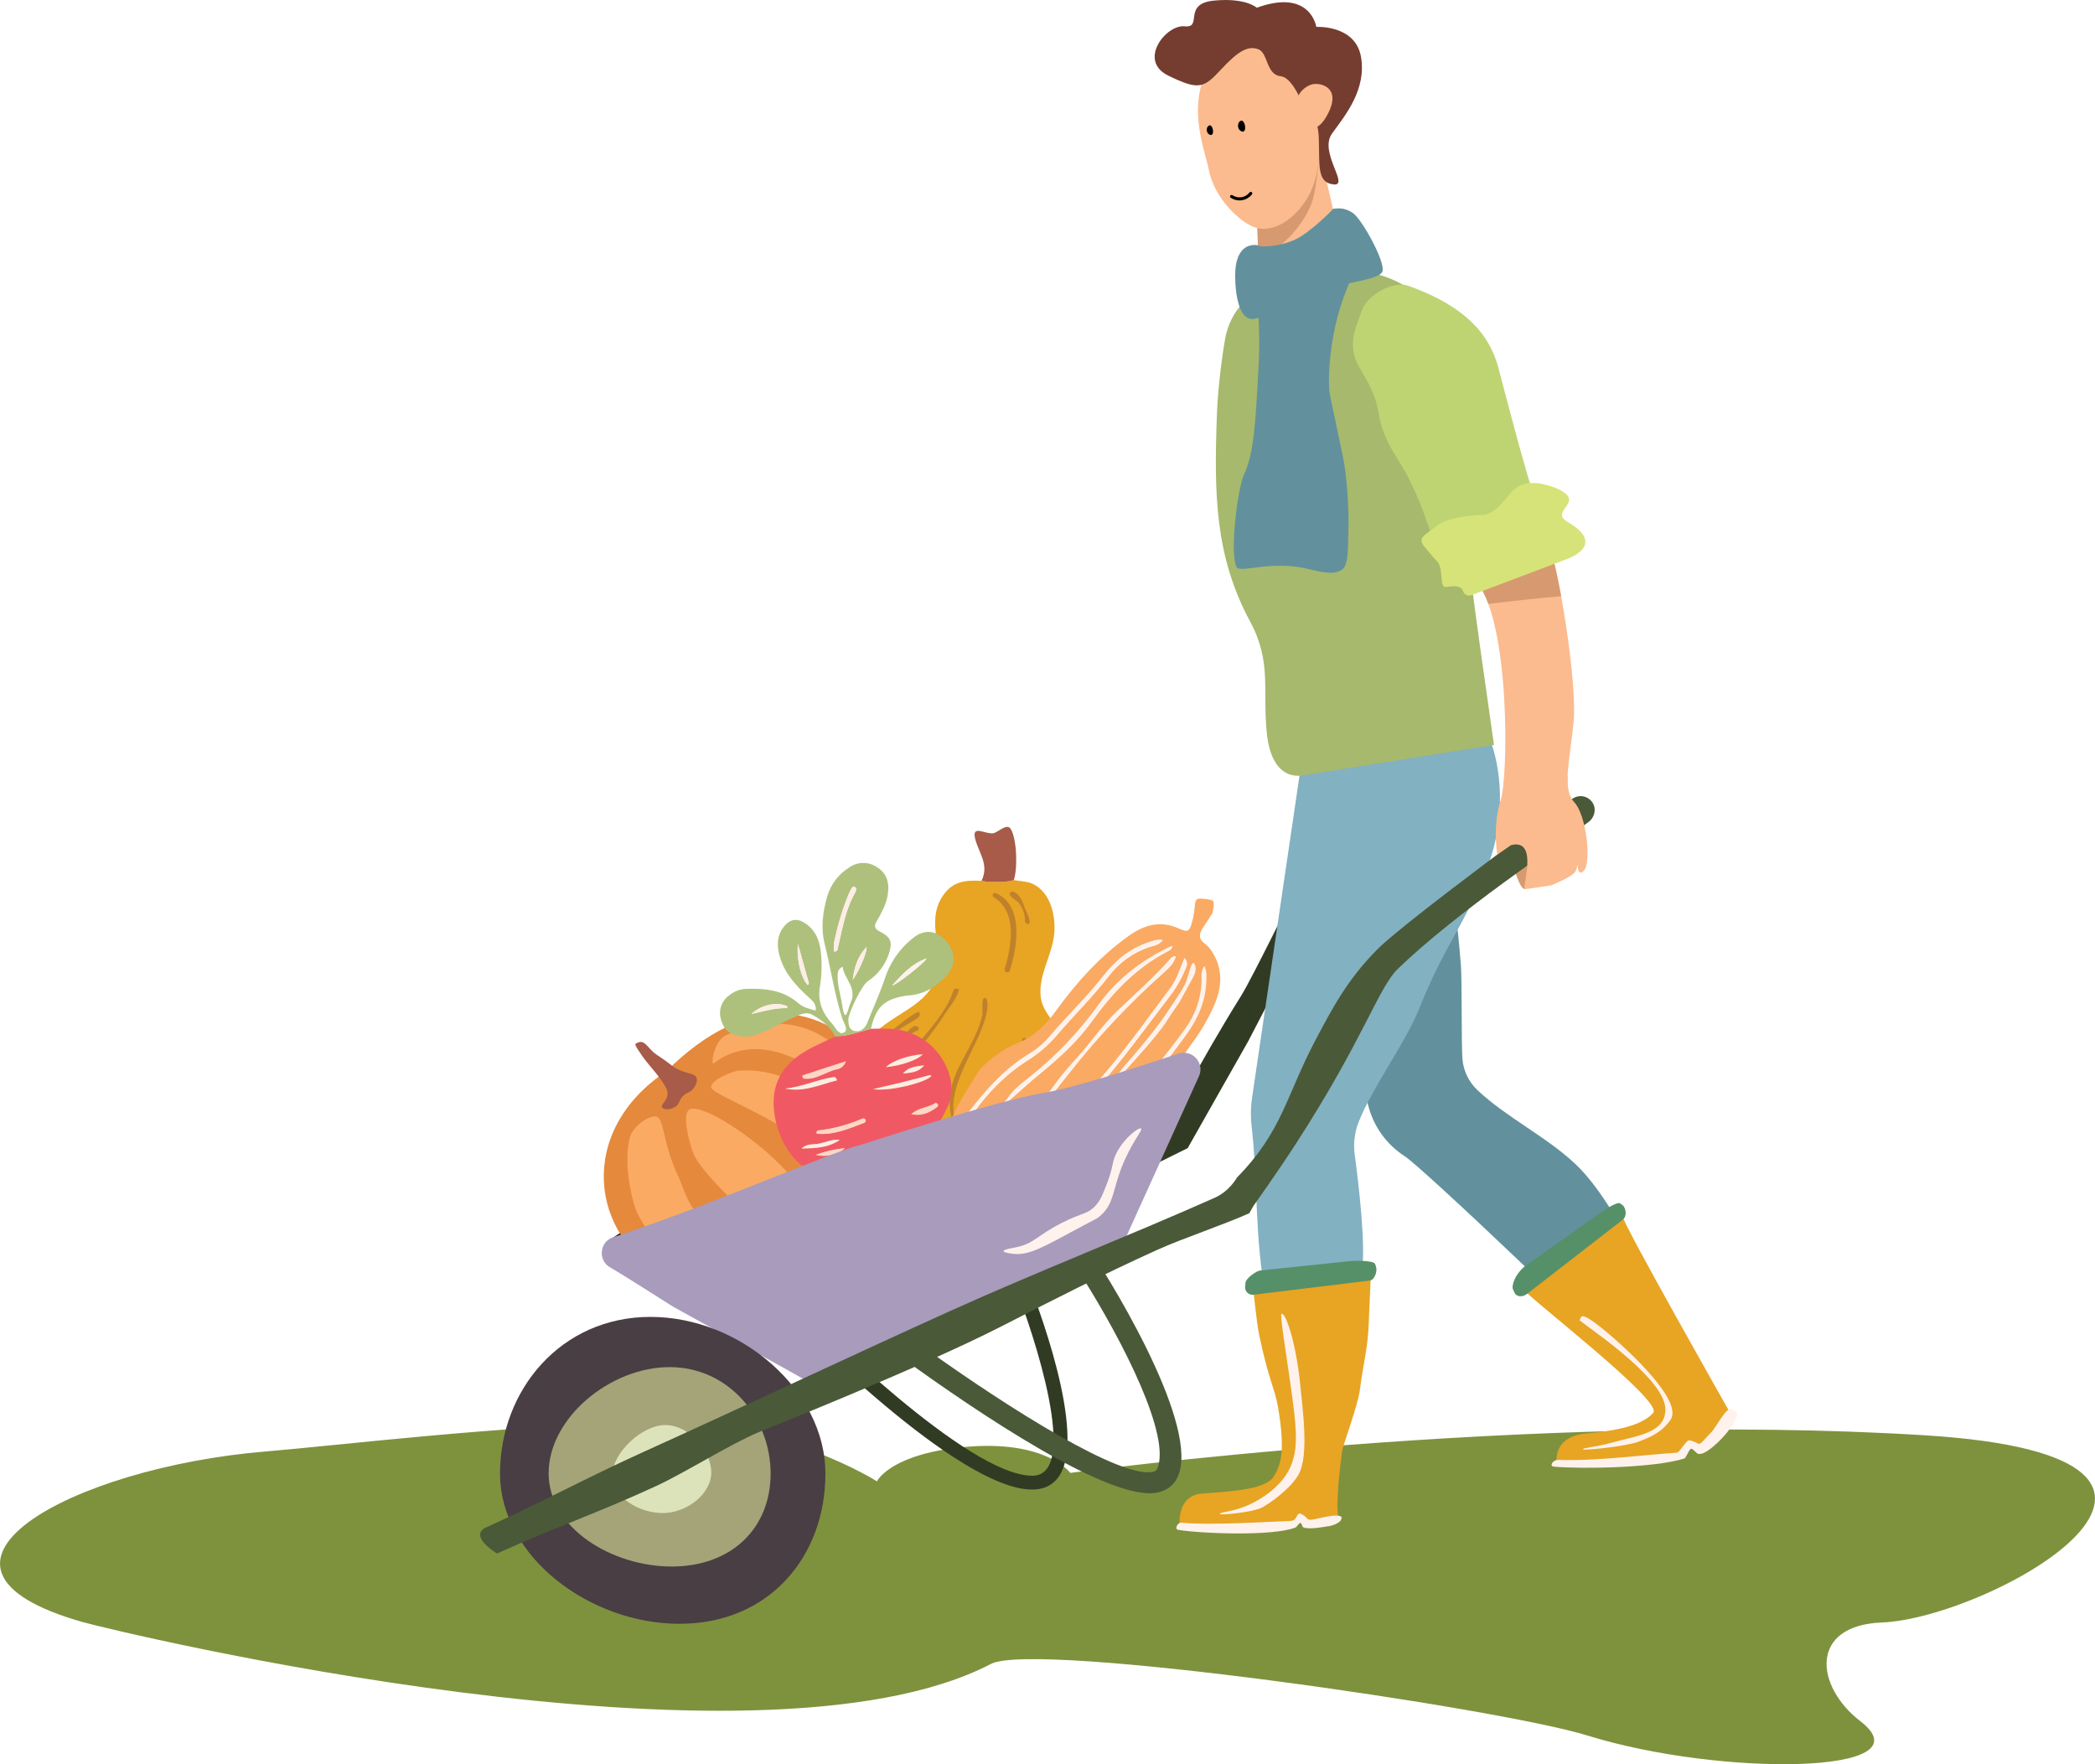 <svg width="475" height="400" viewBox="0 0 475 400" fill="none" xmlns="http://www.w3.org/2000/svg">
<g clip-path="url(#clip0_848_9039)">
<path d="M18.749 367.767C26.142 369.859 171.371 405.008 224.681 377.259C234.777 372.006 339.716 387.219 359.979 393.51C390.038 402.837 437.578 402.409 421.808 390.254C411.427 382.251 410.262 368.511 426.626 367.87C451.47 366.903 516.168 330.399 436.453 325.423C346.816 319.829 242.67 333.949 242.67 333.949C242.67 333.949 236.694 325.661 216.082 328.363C201.485 330.28 198.822 335.866 198.822 335.866C198.822 335.866 177.489 322.079 147.422 322.452C147.121 322.452 146.812 322.452 146.511 322.475C113.33 323.228 76.211 327.776 60.377 329.076C15.832 332.728 -25.059 355.358 18.757 367.775L18.749 367.767Z" fill="#7E923E"/>
<path d="M343.039 195.951C343.039 195.951 344.513 201.727 345.749 201.561C346.986 201.394 349.862 195.246 349.862 195.246L348.158 193.043L343.047 195.951H343.039Z" fill="#D79A70"/>
<path d="M326.699 177.711C328.062 195.159 329.868 201.458 331.232 218.906C331.493 222.25 331.319 236.734 331.58 240.078C331.794 242.772 332.999 245.291 334.964 247.146C341.502 253.318 350.655 257.747 357.193 263.92C366.98 273.159 375.586 294.679 386.015 311.327C382.6 315.693 380.095 313.545 376.688 317.911C363.699 303.704 322.34 264.617 318.52 262.169C314.257 259.435 311.23 255.133 310.112 250.188C305.08 228.034 300.056 205.879 295.023 183.725L326.699 177.711Z" fill="#62919D"/>
<path d="M226.268 281.589L269.284 260.314C269.442 260.021 282.827 236.409 282.986 236.116C283.406 235.331 299.104 205.119 299.524 204.334C304.295 200.586 309.066 196.838 313.836 193.083C315.231 191.989 315.469 189.969 314.375 188.582C313.282 187.187 311.269 186.95 309.874 188.043L294.516 200.111C294.334 200.452 284.008 221.576 281.448 225.696C271.59 241.504 264.798 255.093 264.616 255.473C250.883 262.264 237.157 269.054 223.423 275.837C219.619 277.723 222.464 283.467 226.268 281.589Z" fill="#313B23"/>
<path d="M335.636 160.667L337.768 167.561C340.058 173.186 341.889 184.985 337.039 197.068C331.547 210.752 327.593 214.167 321.847 228.517C318.598 236.639 311.181 246.401 308.011 254.491C307.099 256.804 306.83 259.308 307.155 261.78C308.066 268.65 309.786 282.786 308.716 288.895C307.282 297.088 303.779 326.548 303.731 327.657C300.688 327.657 294.341 327.665 291.297 327.665C289.514 315.693 289.324 305.487 287.026 293.982C284.443 281.059 285.203 267.517 283.761 255.117C283.515 253.017 283.587 250.885 283.896 248.794C286.305 232.431 288.714 216.077 291.123 199.715C292.89 187.718 294.658 175.722 296.425 163.718C316.665 162.157 315.389 162.22 335.62 160.659L335.636 160.667Z" fill="#82B1C1"/>
<path d="M269.276 239.103L216.83 229.024L137.273 281.748L269.276 239.103Z" fill="#271819"/>
<path d="M240.102 334.725C246.664 325.035 234.547 294.077 233.144 290.583L230.164 291.779C234.293 302.072 245.087 334.591 234.063 334.591C219.268 334.591 184.233 299.235 183.876 298.879L181.594 301.129C193.053 312.753 231.012 348.156 240.094 334.733L240.102 334.725Z" fill="#313B23"/>
<path d="M351.026 123.181C353.166 127.546 357.707 154.724 356.771 163.813C355.852 172.774 354.212 178.923 356.787 181.728C354.449 186.585 349.639 188.986 344.845 191.855C344.282 191.506 343.569 191.371 342.602 191.609L340.193 193.748C340.193 193.748 338.323 187.465 340.193 181.72C342.063 175.976 342.333 141.223 334.915 132.134C327.497 123.046 351.026 123.181 351.026 123.181Z" fill="#FBBB8E"/>
<path d="M351.025 123.181C351.025 123.181 327.496 123.046 334.922 132.134C335.896 133.331 336.736 134.963 337.458 136.92C341.317 136.461 348.758 135.597 353.965 135.185C352.919 129.456 351.809 124.781 351.025 123.181Z" fill="#D79A70"/>
<path d="M151.045 242.914C130.457 256.685 134.086 280.369 150.697 289.053C164.24 296.137 179.527 298.673 191.105 286.074C205.884 269.997 207.105 255.465 200.107 244.562C188.22 226.053 169.47 224.5 151.053 242.914H151.045Z" fill="#E5893C"/>
<path d="M177.086 264.292C186.358 273.785 191.176 281.811 186.587 285.995C183.322 288.974 159.342 267.493 157.171 261.416C155.974 258.064 154.865 253.215 156.038 251.789C157.908 249.507 169.858 256.891 177.086 264.292Z" fill="#FAAA63"/>
<path d="M161.221 246.448C160.959 248.54 185.97 256.495 188.379 266.828C189.908 273.396 193.498 276.13 195.131 275.829C197.056 275.48 197.754 269.752 197.476 265.869C197.112 260.703 194.901 256.939 193.823 255.331C190.471 250.315 186.049 248.12 182.372 246.298C179.178 244.713 173.956 242.201 167.244 242.772C166.594 242.827 161.459 244.531 161.221 246.448Z" fill="#FAAA63"/>
<path d="M148.651 253.128C150.672 253.31 150.157 259.205 153.873 266.891C154.967 269.157 156.496 276.32 162.828 278.824C189.55 289.394 163.026 295.733 154.127 287.556C147.779 281.732 144.594 275.488 144.078 274.038C142.921 270.742 141.36 262.985 142.858 257.771C143.555 255.354 146.963 252.977 148.643 253.128H148.651Z" fill="#FAAA63"/>
<path d="M161.642 241.124C161.864 241.488 168.869 233.588 182.46 241.163C198.151 249.911 194.918 255.283 200.703 257.589C202.193 258.183 193.063 222.36 164.661 234.674C162.212 235.735 161.23 240.442 161.642 241.124Z" fill="#FAAA63"/>
<path d="M157.946 244.42C157.597 243.413 156.25 243.54 154.047 242.605C152.359 241.884 152.589 241.575 148.943 239.174C146.653 237.669 146.257 235.292 144.133 236.639C143.824 236.837 144.577 237.914 145.457 239.19C146.923 241.322 147.842 242.106 149.427 244.222C151.202 246.599 151.345 247.344 151.361 247.851C151.424 249.546 149.72 250.418 150.1 251.076C150.441 251.662 152.105 251.67 153.159 250.917C154.166 250.204 153.857 249.356 155.045 248.318C155.886 247.589 156.242 247.827 156.94 247.106C157.51 246.512 158.247 245.331 157.938 244.42H157.946Z" fill="#A75B48"/>
<path d="M231.654 266.344C216.264 272.176 188.48 259.633 194.59 240.149C197.601 230.53 208.847 230.062 211.985 222.337C214.616 215.839 209.631 209.492 213.681 203.233C215.908 199.794 218.848 199.517 222.541 199.715C223.04 199.739 223.682 199.929 224.229 199.952C224.538 199.96 224.823 199.913 224.989 199.921C227.216 200.024 227.929 199.976 229.855 199.564C230.014 199.533 232.835 199.952 233.128 200.032C238.033 201.41 239.484 207.448 239.008 211.909C238.501 216.679 235.379 221.164 235.965 226.045C236.417 229.801 240.157 232.986 242.289 235.973C250.388 247.32 244.032 261.638 231.654 266.329V266.344Z" fill="#E8A423"/>
<path d="M229.847 199.572C227.921 199.976 227.208 200.024 224.981 199.929C224.815 199.921 224.529 199.968 224.22 199.96C223.674 199.944 223.032 199.754 222.532 199.723C224.363 196.006 221.859 193.328 221.082 190.119C220.306 186.878 223.444 189.224 225.211 188.915C226.344 188.717 228.31 186.522 229.181 187.972C230.576 190.301 230.758 196.965 229.847 199.572Z" fill="#A75B48"/>
<path d="M213.379 263.737C206.865 261.535 202.419 252.819 203.465 246.163C204.82 237.494 213.656 232.685 216.232 224.381L216.676 224.119L217.468 224.317C216.905 226.552 215.138 228.422 213.918 230.371C209.401 237.59 202.625 242.352 204.701 252.288C205.478 256.02 207.903 258.579 210.867 260.94C211.849 261.725 214.124 262.398 213.387 263.73L213.379 263.737Z" fill="#C0812B"/>
<path d="M218.493 259.649C217.24 258.904 215.933 254.372 215.64 252.898C213.761 243.619 221.028 238.287 222.74 230.007C222.867 229.397 222.407 226.18 223.303 226.251C224.151 226.314 223.873 228.723 223.77 229.294C222.249 237.827 212.177 248.088 217.859 256.876C218.152 257.335 219.491 258.651 219.523 258.769C219.657 259.316 219.134 260.021 218.493 259.641V259.649Z" fill="#C0812B"/>
<path d="M226.677 260.164C226.083 260.338 224.704 260.275 225.132 259.483C225.211 259.332 227.866 258.865 228.428 258.476C233.722 254.784 235.022 245.505 233.484 239.65C233.223 238.659 231.781 236.892 231.717 236.187C231.678 235.791 231.781 235.323 232.209 235.331C232.787 235.347 233.017 236.092 233.239 236.512C236.702 243.239 234.879 257.708 226.677 260.164Z" fill="#C0812B"/>
<path d="M228.47 220.427H228.311C227.955 220.451 227.693 220.118 227.788 219.777C229.349 214.365 230.76 206.814 225.3 203.399C225.078 203.257 224.999 202.971 225.118 202.734C225.244 202.488 225.538 202.385 225.791 202.496C232.139 205.285 230.736 214.556 228.937 220.078C228.874 220.284 228.684 220.419 228.47 220.435V220.427Z" fill="#C0812B"/>
<path d="M208.449 230.347C208.14 231.219 203.243 233.192 202.094 235.038C201.579 235.862 201.705 238.041 200.16 237.375C200.406 235.807 201.095 234.872 202.157 233.77C202.815 233.089 207.776 229.159 208.331 229.452C208.576 229.769 208.592 229.967 208.457 230.347H208.449Z" fill="#C0812B"/>
<path d="M207.944 233.675C204.029 235.387 203.839 238.636 203.276 239.499L202.413 239.254C201.438 238.168 206.018 233.343 207.041 232.764C207.968 232.233 208.832 233.295 207.944 233.683V233.675Z" fill="#C0812B"/>
<path d="M233.095 209.5L232.881 209.445C232.58 209.366 232.366 209.088 232.382 208.779C232.461 207.369 231.827 205.721 230.955 204.699C230.282 203.906 228.665 203.312 228.982 202.52C229.109 202.195 229.505 202.068 229.83 202.203C231.352 202.829 231.906 204.651 232.437 206.085C232.683 206.743 234.157 209.453 233.095 209.5Z" fill="#C0812B"/>
<path d="M210.4 236.464C207.975 234.523 204.995 233.398 201.889 233.255C200.415 233.176 198.941 233.247 197.459 233.247C194.796 233.961 192.181 234.904 189.384 235.014C186.879 236.219 184.28 237.241 181.942 238.754C178.329 241.084 175.872 244.238 175.46 248.635C174.865 254.982 178.566 265.322 187.458 266.749C191.785 268.817 197.134 268.127 201.136 272.232C201.231 268.516 203.236 266.344 205.312 264.213C205.613 263.904 205.922 263.603 206.247 263.31C209.917 259.974 212.46 255.838 214.616 251.44C215.781 249.174 216.042 246.551 215.369 244.087C214.568 241.084 212.833 238.406 210.408 236.457L210.4 236.464ZM206.303 243.223C205.978 243.271 205.661 243.303 205.336 243.334C205.122 243.358 204.908 243.382 204.702 243.406C204.876 243.215 205.043 243.057 205.201 242.906C205.756 242.423 206.311 242.138 207.198 241.916C207.365 241.876 207.539 241.837 207.721 241.805C207.832 241.781 207.951 241.757 208.078 241.742C208.371 241.694 208.696 241.647 209.053 241.591C209.203 241.575 209.354 241.551 209.512 241.536C209.37 241.71 209.227 241.868 209.076 242.011C209.005 242.082 208.926 242.146 208.847 242.209C208.054 242.851 207.182 243.081 206.295 243.207L206.303 243.223ZM200.89 241.948C201.207 241.607 201.683 241.282 202.245 240.965C202.761 240.68 203.355 240.41 203.997 240.173C205.043 239.777 206.208 239.46 207.365 239.262C207.674 239.214 207.983 239.166 208.284 239.127C208.466 239.103 208.649 239.087 208.831 239.079C208.95 239.071 209.061 239.063 209.18 239.056C208.086 240.315 204.409 241.599 200.89 241.94V241.948ZM181.887 243.841L191.777 240.624C191.721 240.807 191.65 240.981 191.563 241.147C191.531 241.203 191.499 241.258 191.468 241.306C191.396 241.409 191.333 241.512 191.246 241.599C191.167 241.694 191.072 241.781 190.976 241.86C190.905 241.916 190.834 241.971 190.755 242.027C190.422 242.257 190.033 242.399 189.629 242.447C187.085 243.065 184.882 244.982 182.069 244.523L181.887 243.833V243.841ZM188.662 244.277C188.805 244.261 188.948 244.238 189.082 244.222C189.114 244.222 189.146 244.222 189.178 244.222C189.209 244.222 189.241 244.222 189.265 244.238C189.296 244.245 189.328 244.261 189.36 244.277C189.391 244.293 189.415 244.317 189.447 244.341C189.558 244.451 189.669 244.642 189.764 244.951C185.889 245.981 182.188 247.684 178.004 246.821C181.697 246.512 185.065 244.856 188.662 244.285V244.277ZM181.736 260.418C181.784 260.362 181.839 260.315 181.887 260.267C181.99 260.172 182.093 260.093 182.204 260.021C182.259 259.99 182.315 259.958 182.37 259.918C182.481 259.855 182.592 259.8 182.711 259.752C183.266 259.53 183.86 259.475 184.462 259.435C184.7 259.419 184.938 259.403 185.176 259.38C185.35 259.356 185.524 259.34 185.699 259.308C185.754 259.3 185.81 259.284 185.865 259.269C186.832 259.055 187.759 258.69 188.734 258.516C189.265 258.421 189.819 258.381 190.382 258.46C187.759 260.267 184.748 260.338 181.736 260.418ZM191.016 260.782C190.818 260.925 190.604 261.059 190.382 261.186C188.797 262.042 186.689 262.295 184.922 261.844C184.922 261.844 184.922 261.844 184.93 261.844C187.077 261.051 189.312 260.536 191.595 260.315C191.42 260.481 191.23 260.639 191.032 260.782H191.016ZM185.183 257.042C185.183 257.042 185.136 256.899 185.112 256.796C185.112 256.701 185.136 256.614 185.183 256.535C185.199 256.511 185.223 256.48 185.239 256.464C185.247 256.456 185.263 256.44 185.271 256.432C185.35 256.361 185.453 256.313 185.564 256.305C188.908 255.925 192.181 255.053 195.264 253.722C195.533 253.603 195.811 253.508 196.04 253.659C196.088 253.69 196.135 253.738 196.183 253.801C196.199 253.825 196.223 253.857 196.231 253.889C196.254 253.936 196.27 253.984 196.278 254.039C196.294 254.126 196.278 254.213 196.254 254.293C196.223 254.372 196.175 254.443 196.112 254.507C196.048 254.562 195.969 254.602 195.89 254.625C192.427 255.901 189.019 257.43 185.183 257.05V257.042ZM205.827 261.424C205.819 261.511 205.796 261.59 205.748 261.662C205.724 261.701 205.701 261.741 205.669 261.765C205.645 261.796 205.613 261.82 205.574 261.852C205.502 261.899 205.423 261.939 205.344 261.963C205.051 262.058 204.758 262.161 204.472 262.28C204.377 262.319 204.282 262.359 204.187 262.398C203.902 262.517 203.616 262.636 203.331 262.763C203.236 262.803 203.141 262.85 203.038 262.89C202.76 263.009 202.483 263.12 202.198 263.238C200.89 263.761 199.543 264.173 198.022 264.062C197.712 264.039 197.388 263.991 197.063 263.92C197.483 262.866 198.259 262.937 198.869 262.755C200.177 262.383 201.508 262.074 202.768 261.574C203.181 261.408 203.593 261.226 203.989 261.004C204.29 260.845 204.623 260.75 204.956 260.711C205.13 260.671 205.304 260.703 205.455 260.782C205.613 260.869 205.724 261.004 205.788 261.162C205.812 261.25 205.819 261.337 205.812 261.424H205.827ZM208.118 257.716C208.229 257.993 208.157 258.191 207.999 258.349C207.88 258.468 207.713 258.556 207.531 258.643C207.499 258.659 207.46 258.674 207.42 258.69C207.278 258.754 207.135 258.817 207.016 258.88C206.786 258.999 206.564 259.126 206.342 259.237C206.113 259.348 205.883 259.459 205.653 259.562C204.567 260.045 203.418 260.378 202.111 260.386C201.889 260.386 201.659 260.386 201.421 260.362C200.922 260.322 200.399 260.235 199.852 260.101C201.017 259.221 201.897 259.269 202.697 259.102C203.442 258.944 204.171 258.746 204.884 258.492C205.479 258.286 206.057 258.048 206.628 257.779C206.953 257.636 207.341 257.272 207.674 257.296C207.729 257.296 207.785 257.311 207.832 257.335C207.888 257.367 207.935 257.407 207.983 257.462C208.03 257.518 208.07 257.589 208.102 257.676C208.102 257.676 208.11 257.692 208.11 257.7L208.118 257.716ZM212.69 250.569C212.69 250.569 212.69 250.616 212.69 250.64C212.69 250.656 212.69 250.664 212.69 250.679C212.682 250.727 212.674 250.775 212.651 250.822C212.619 250.878 212.571 250.933 212.524 250.973C212.183 251.226 211.826 251.464 211.478 251.686C210.352 252.375 209.132 252.843 207.634 252.74C207.317 252.716 206.984 252.668 206.636 252.581C207.507 251.82 208.482 251.464 209.449 251.155C209.687 251.076 209.924 251.004 210.162 250.933C210.867 250.703 211.557 250.465 212.159 250.053C212.167 250.053 212.191 250.046 212.207 250.053C212.223 250.053 212.231 250.061 212.246 250.069C212.262 250.069 212.278 250.085 212.294 250.093C212.389 250.141 212.5 250.228 212.571 250.291C212.619 250.339 212.651 250.394 212.674 250.45C212.69 250.489 212.698 250.529 212.706 250.569H212.69ZM197.966 246.939C202.253 245.949 206.556 244.935 210.82 243.754C210.844 243.754 210.867 243.754 210.899 243.77C210.915 243.77 210.931 243.786 210.947 243.794C211.026 243.841 211.113 243.929 211.192 243.976C209.576 245.569 201.54 247.51 197.974 246.939H197.966Z" fill="#F05964"/>
<path d="M196.477 214.714C196.366 214.825 196.263 214.944 196.16 215.063C196.263 214.944 196.366 214.833 196.477 214.714ZM171.157 229.246C170.943 229.397 170.745 229.555 170.547 229.721C170.745 229.555 170.951 229.397 171.157 229.246Z" fill="#ADC17D"/>
<path d="M214.331 213.145C212.176 210.863 209.497 210.626 206.938 212.733C204.069 215.007 201.906 218.074 200.733 221.544C199.56 225.094 197.991 228.477 196.62 231.94C196.105 233.255 194.987 234 193.87 233.786C192.388 233.501 192.388 232.241 192.34 231.14C192.301 230.023 195.185 223.517 196.834 222.416C199.037 220.966 200.685 218.811 201.517 216.307C202.413 213.621 202.04 212.511 199.496 211.212C198.157 210.522 198.157 209.897 198.823 208.803C199.362 207.916 199.821 206.973 200.281 206.03C200.931 204.699 201.311 203.257 201.398 201.783C201.533 199.453 200.653 197.647 198.696 196.514C197.769 195.927 196.691 195.626 195.597 195.658C194.504 195.689 193.442 196.046 192.546 196.68C190.153 198.162 188.386 200.467 187.578 203.154C186.539 206.703 186.08 210.427 186.967 213.985C188.378 219.627 189.202 225.411 190.985 230.965C191.31 231.98 192.404 233.43 191.453 234.032C190.121 234.88 189.527 233.026 188.782 232.233C186.563 229.864 185.319 227.13 185.89 223.731C186.286 221.322 186.381 218.882 186.175 216.457C185.953 213.684 185.161 211.156 182.736 209.453C180.818 208.098 179.185 208.288 177.719 210.118C176.309 211.877 176.118 213.922 176.586 216.045C177.513 220.245 180.223 223.28 183.282 226.053C184.178 226.869 185.097 227.55 184.955 229.111C183.441 228.747 182.078 228.382 181.016 227.463C177.529 224.421 173.353 224.056 169.01 224.215C167.694 224.294 166.442 224.785 165.42 225.617C164.58 226.18 163.93 226.988 163.574 227.931C163.209 228.874 163.146 229.904 163.399 230.886C163.922 233.232 165.27 234.507 167.599 234.919C169.668 235.284 171.57 234.697 173.4 233.842C175.683 232.772 177.909 231.591 180.208 230.569C181.452 230.015 182.783 229.294 184.194 230.094C186.318 231.306 188.259 232.732 189.384 235.014C192.174 234.903 194.797 233.968 197.46 233.247C198.609 228.343 200.424 226.592 205.178 225.799C205.432 225.76 205.694 225.728 205.947 225.712C209.545 225.466 212.358 223.684 214.704 221.108C216.859 218.739 216.661 215.609 214.331 213.153V213.145ZM183.005 221.481C183.124 221.893 183.235 222.297 183.346 222.701C183.385 222.844 183.409 223.002 183.346 223.129C183.306 223.208 183.243 223.272 183.132 223.319C182.324 222.511 181.618 220.839 181.214 218.882C181.167 218.668 181.127 218.438 181.087 218.216C181.087 218.185 181.087 218.161 181.079 218.137C181.04 217.923 181.016 217.709 180.984 217.487C180.984 217.448 180.968 217.416 180.968 217.376C180.945 217.139 180.921 216.909 180.897 216.671C180.889 216.544 180.881 216.418 180.873 216.291C180.857 216.029 180.85 215.776 180.85 215.522C180.85 215.396 180.85 215.269 180.85 215.142C180.85 214.888 180.865 214.635 180.881 214.389C180.881 214.262 180.897 214.136 180.913 214.017C181.69 216.798 182.355 219.175 182.997 221.497L183.005 221.481ZM178.314 228.58C175.778 228.501 173.329 229.23 170.357 229.904C170.421 229.84 170.484 229.785 170.547 229.729C170.746 229.563 170.944 229.397 171.158 229.254C172.679 228.176 174.526 227.63 176.142 227.645C176.554 227.645 176.951 227.693 177.323 227.764C177.791 227.859 178.226 228.01 178.599 228.216C178.504 228.343 178.409 228.588 178.314 228.58ZM195.225 218.755C194.686 219.936 194.02 221.156 193.339 222.154C193.402 221.616 193.489 221.108 193.585 220.625C193.624 220.435 193.664 220.245 193.703 220.063C193.743 219.88 193.791 219.698 193.838 219.524C193.862 219.437 193.886 219.349 193.909 219.262C193.981 219.009 194.06 218.755 194.147 218.517C194.623 217.155 195.28 216.061 196.16 215.063C196.263 214.944 196.366 214.833 196.477 214.714C196.54 215.403 196.017 217.036 195.225 218.755ZM189.345 212.67C190.09 209.183 191.16 205.768 192.531 202.472C192.665 202.179 192.808 201.894 192.974 201.608C193.03 201.513 193.085 201.418 193.141 201.331C193.172 201.276 193.212 201.228 193.26 201.188C193.315 201.149 193.371 201.117 193.426 201.093C193.489 201.078 193.553 201.07 193.616 201.078C193.688 201.078 193.743 201.101 193.806 201.133C193.925 201.188 194.02 201.284 194.076 201.402C194.131 201.521 194.139 201.656 194.1 201.783C194.076 201.957 194.02 202.123 193.949 202.274C193.664 202.773 193.402 203.28 193.157 203.795C193.038 204.049 192.919 204.31 192.808 204.572C192.475 205.348 192.19 206.149 191.936 206.949C191.08 209.635 190.557 212.416 189.923 215.166C189.923 215.197 189.907 215.221 189.9 215.253C189.9 215.269 189.892 215.277 189.892 215.293C189.884 215.316 189.876 215.348 189.86 215.372C189.781 215.546 189.614 215.712 189.147 215.792C188.972 214.746 189.036 213.676 189.345 212.662V212.67ZM190.93 227.804C190.605 225.609 189.868 223.47 189.915 221.211C189.931 220.411 189.995 219.674 191.072 219.175C191.231 221.734 194.48 224.016 192.855 227.344C192.285 228.517 191.659 232.74 190.93 227.804ZM202.254 223.454C204.449 221.069 206.549 218.573 210.116 217.289C209.291 218.581 203.451 223.192 202.254 223.454Z" fill="#ADC17D"/>
<path d="M178.004 246.805C181.847 246.48 185.326 244.705 189.083 244.206C189.336 244.174 189.566 244.301 189.764 244.935C185.889 245.965 182.188 247.668 178.004 246.805Z" fill="#FEEDE5"/>
<path d="M197.969 246.94C202.256 245.949 206.559 244.935 210.823 243.754C210.918 243.73 211.068 243.897 211.195 243.976C209.578 245.569 201.543 247.51 197.969 246.94Z" fill="#FEEDE5"/>
<path d="M181.887 243.841L191.785 240.624C191.642 241.108 191.365 241.535 190.984 241.86C190.604 242.185 190.128 242.391 189.637 242.455C187.093 243.081 184.89 244.99 182.077 244.531L181.887 243.841Z" fill="#FDD7C7"/>
<path d="M185.113 256.788C185.113 256.662 185.153 256.543 185.24 256.456C185.327 256.368 185.438 256.313 185.565 256.297C188.909 255.917 192.182 255.045 195.265 253.714C195.59 253.571 195.938 253.46 196.184 253.793C196.24 253.865 196.271 253.944 196.287 254.031C196.303 254.118 196.287 254.205 196.263 254.285C196.232 254.364 196.184 254.443 196.121 254.498C196.057 254.554 195.978 254.601 195.899 254.617C192.436 255.893 189.028 257.422 185.193 257.042C185.161 257.042 185.145 256.899 185.121 256.788H185.113Z" fill="#FDD7C7"/>
<path d="M197.063 263.92C197.483 262.866 198.259 262.929 198.877 262.755C200.613 262.256 202.388 261.883 203.997 261.012C204.298 260.861 204.631 260.758 204.971 260.719C205.138 260.687 205.32 260.711 205.471 260.79C205.621 260.869 205.74 261.012 205.804 261.17C205.827 261.257 205.835 261.337 205.827 261.424C205.819 261.511 205.796 261.59 205.748 261.669C205.701 261.749 205.645 261.812 205.574 261.868C205.502 261.923 205.423 261.955 205.344 261.979C202.697 262.842 200.264 264.617 197.055 263.92H197.063Z" fill="#FDD7C7"/>
<path d="M199.852 260.101C201.016 259.213 201.896 259.269 202.697 259.102C204.052 258.809 205.375 258.365 206.635 257.787C207.119 257.565 207.776 256.844 208.125 257.708C208.41 258.405 207.539 258.603 207.023 258.88C204.955 260.005 202.831 260.853 199.859 260.101H199.852Z" fill="#FDD7C7"/>
<path d="M190.384 258.46C187.761 260.267 184.75 260.338 181.738 260.418C182.879 259.221 184.472 259.57 185.867 259.269C187.365 258.944 188.783 258.239 190.384 258.453V258.46Z" fill="#FEEDE5"/>
<path d="M200.891 241.948C202.222 240.553 206.105 239.198 209.196 239.048C208.102 240.307 204.417 241.599 200.891 241.948Z" fill="#FEEDE5"/>
<path d="M206.621 252.581C208.365 251.068 210.528 251.131 212.145 250.053C212.208 250.014 212.446 250.18 212.557 250.283C212.604 250.331 212.644 250.386 212.66 250.45C212.684 250.513 212.692 250.576 212.692 250.64C212.692 250.703 212.668 250.766 212.636 250.83C212.604 250.885 212.565 250.941 212.509 250.98C210.845 252.201 209.102 253.167 206.613 252.589L206.621 252.581Z" fill="#FDD7C7"/>
<path d="M184.906 261.844C187.054 261.051 189.297 260.536 191.579 260.314C190.018 261.836 187.189 262.422 184.906 261.844Z" fill="#FDD7C7"/>
<path d="M209.521 241.543C208.135 243.271 206.36 243.192 204.695 243.413C205.836 242.193 206.621 241.908 209.521 241.543Z" fill="#FEEDE5"/>
<path d="M194.075 201.386C194.131 201.505 194.139 201.64 194.099 201.767C194.075 201.941 194.02 202.107 193.949 202.258C193.663 202.757 193.402 203.264 193.156 203.779C193.037 204.033 192.918 204.294 192.807 204.556C192.475 205.332 192.189 206.133 191.936 206.933C191.08 209.619 190.557 212.4 189.923 215.15C189.923 215.181 189.907 215.205 189.907 215.237C189.907 215.253 189.899 215.261 189.899 215.277C189.883 215.3 189.883 215.332 189.867 215.356C189.788 215.53 189.622 215.696 189.154 215.776C188.98 214.73 189.043 213.66 189.352 212.646C190.097 209.159 191.167 205.744 192.538 202.448C192.673 202.155 192.815 201.87 192.982 201.585C193.029 201.489 193.093 201.394 193.148 201.307C193.18 201.252 193.219 201.204 193.267 201.165C193.323 201.125 193.378 201.093 193.433 201.069C193.497 201.054 193.56 201.046 193.624 201.054C193.695 201.054 193.75 201.077 193.814 201.109C193.933 201.165 194.028 201.26 194.083 201.379L194.075 201.386Z" fill="#FEEDE5"/>
<path d="M210.115 217.289C209.291 218.581 203.451 223.192 202.254 223.454C204.449 221.069 206.549 218.573 210.115 217.289Z" fill="#FFF2EC"/>
<path d="M178.597 228.208C178.502 228.335 178.407 228.58 178.312 228.573C175.776 228.493 173.327 229.222 170.355 229.896C170.419 229.832 170.482 229.777 170.546 229.721C170.744 229.555 170.942 229.389 171.156 229.246C172.677 228.168 174.524 227.622 176.141 227.638C176.553 227.638 176.949 227.685 177.321 227.756C177.789 227.851 178.225 228.002 178.597 228.208Z" fill="#FEEDE5"/>
<path d="M183.003 221.481C183.114 221.885 183.225 222.297 183.344 222.701C183.384 222.844 183.407 223.002 183.344 223.129C183.304 223.208 183.241 223.272 183.13 223.319C182.322 222.511 181.616 220.839 181.212 218.882C181.165 218.668 181.125 218.438 181.085 218.216C181.085 218.185 181.085 218.161 181.077 218.137C181.038 217.923 181.014 217.709 180.982 217.487C180.982 217.448 180.967 217.416 180.967 217.376C180.943 217.139 180.919 216.909 180.895 216.671C180.887 216.544 180.879 216.418 180.871 216.291C180.856 216.029 180.856 215.776 180.848 215.522C180.848 215.396 180.848 215.269 180.848 215.142C180.848 214.888 180.864 214.635 180.879 214.389C180.879 214.262 180.895 214.136 180.911 214.017C181.688 216.798 182.353 219.175 182.995 221.497L183.003 221.481Z" fill="#FEEDE5"/>
<path d="M196.478 214.706C196.533 215.411 196.018 217.036 195.234 218.747C194.695 219.928 194.029 221.148 193.348 222.146C193.411 221.608 193.498 221.1 193.593 220.617C193.633 220.427 193.673 220.237 193.712 220.054C193.752 219.872 193.799 219.69 193.847 219.516C193.871 219.429 193.894 219.341 193.918 219.254C193.99 219.001 194.069 218.747 194.156 218.509C194.631 217.147 195.289 216.053 196.169 215.055C196.272 214.936 196.375 214.825 196.486 214.706H196.478Z" fill="#FEEDE5"/>
<path d="M274.926 206.973C274.529 207.599 274.133 208.233 273.737 208.859C273.048 209.96 272.009 211.053 272.057 212.313C272.104 213.494 273.571 214.064 274.276 215.015C277.168 218.89 277.263 223.089 275.504 227.432C274.086 230.775 272.255 233.937 270.06 236.837C267.366 240.529 264.909 244.372 262.555 248.271C260.812 251.163 260.598 254.618 260.202 257.922C259.988 260.053 259.892 262.192 259.908 264.332C259.829 266.479 259.171 268.571 258.006 270.378C256.12 273.595 253.648 276.423 250.716 278.721C249.495 279.585 248.045 280.076 246.555 280.139C244.416 280.322 242.26 280.139 240.184 279.593C233.234 277.921 227.155 274.664 222.353 269.276C220.57 267.279 218.557 265.489 217.218 263.072C215.253 259.53 214.516 256.163 216.386 252.24C217.994 248.857 220.095 245.814 222.004 242.645C224.524 239.903 227.615 237.748 231.062 236.338C234.581 234.888 237.212 232.233 239.431 229.167C244.138 222.654 249.495 216.735 256.081 212.084C259.377 209.754 263.031 208.637 267.112 210.451C269.426 211.481 269.68 211.267 270.345 208.803C270.607 207.821 270.773 206.806 270.86 205.792C271.051 203.677 271.138 203.589 273.436 203.851C275.298 204.065 275.354 204.152 275.068 206.173C275.021 206.442 274.965 206.711 274.91 206.981L274.926 206.973Z" fill="#FAAA63"/>
<path d="M226.773 250.814C223.215 254.269 220.275 258.801 220.259 260.877C220.346 260.877 220.489 260.925 220.521 260.877C222.835 257.779 224.428 254.182 227.051 251.282C227.772 250.941 228.35 250.355 228.683 249.626C231.061 247.55 233.39 245.418 235.823 243.422C240.142 239.872 244.287 236.132 247.56 231.568C252.228 225.063 257.608 219.365 264.828 215.649C265.232 215.443 265.755 215.245 265.747 214.461C259.067 217.559 253.488 221.79 249.232 227.598C244.675 233.953 239.255 239.634 233.113 244.475C231.378 245.822 229.595 247.233 228.366 249.15L226.765 250.814H226.773ZM229.182 269.419C230.229 269.609 230.633 269.363 230.934 269.007C233.636 265.806 236.727 262.961 239.215 259.578C242.187 255.529 244.865 251.226 248.194 247.486C254.565 240.3 260.136 232.511 265.953 224.904C267.118 223.216 268.093 221.41 268.854 219.5C269.068 219.144 269.147 218.724 269.099 218.312C269.044 217.9 268.854 217.519 268.552 217.234C267.538 219.738 266.793 222.131 265.295 224.12C259.479 231.845 253.939 239.793 247.378 246.94C246.466 248.001 245.618 249.111 244.834 250.26C240.887 255.664 237.186 261.258 232.297 265.917C231.259 266.907 230.371 268.064 229.175 269.411L229.182 269.419ZM263.663 213.137C262.26 212.931 261.27 213.375 260.263 213.716C256.047 215.126 252.798 217.892 250.143 221.299C246.371 226.164 241.886 230.379 237.931 235.07C236.663 236.56 235.158 237.835 233.486 238.85C227.122 242.677 222.549 248.287 218.167 254.095C217.66 254.76 216.836 255.45 217.264 256.511C218.262 256.654 218.365 255.854 218.682 255.347C222.423 249.491 226.876 244.341 232.812 240.553C235.269 239.04 237.488 237.162 239.389 234.991C243.304 230.387 247.639 226.164 251.356 221.378C253.67 218.304 256.848 216.006 260.485 214.762C261.444 214.429 262.672 214.389 263.655 213.13L263.663 213.137ZM224.903 264.467C225.482 264.372 225.759 264.411 225.822 264.316C227.304 261.939 229.404 260.077 231.1 257.882C234.904 252.954 238.676 247.986 242.559 243.128C248.947 235.03 256.023 227.511 263.71 220.641C264.867 219.619 266.143 218.526 266.603 216.838C266.389 216.806 266.167 216.822 265.969 216.909C265.763 216.988 265.597 217.131 265.462 217.305C261.706 221.568 257.442 225.316 253.345 229.222C249.826 232.574 247.172 236.655 243.883 240.205C242.163 242.035 240.554 243.968 239.088 245.997C235.364 251.218 231.346 256.234 227.067 261.004C226.219 261.955 225.307 262.858 224.903 264.467ZM270.557 218.32C270.748 218.335 270.874 218.644 270.938 218.811C271.405 219.991 270.676 221.315 270.32 221.956C268.41 225.419 267.459 227.146 267.538 227.028C263.79 232.479 264.622 231.504 263.449 233.057C261.634 235.466 260.041 237.265 257.537 240.086C255.199 242.724 255.136 242.669 254.399 243.667C254.034 244.158 252.323 246.528 250.746 250.426C249.105 254.483 249.715 255.006 248.146 257.898C247.14 259.744 246.649 259.974 245.087 262.51C243.138 265.655 243.566 266.036 242.195 268.001C240.087 271.035 237.123 273.254 236.719 272.921C236.505 272.747 236.98 271.844 237.028 271.764C237.543 270.806 238.209 270.671 239.144 269.839C239.366 269.641 239.897 268.928 240.974 267.486C241.91 266.234 242.314 265.631 242.496 265.354C242.615 265.172 243.059 264.498 243.423 263.857C244.303 262.311 244.707 260.98 244.897 260.394C245.769 257.747 246.482 257.747 248.424 253.54C249.644 250.886 249.383 250.838 250.524 248.548C251.72 246.131 252.917 244.364 253.456 243.588C254.914 241.504 255.334 241.369 258.995 236.94C259.97 235.759 260.549 235.062 261.357 234.016C262.102 233.057 263.607 231.084 265.43 228.343C267.491 225.253 268.521 223.708 268.965 222.487C269.686 220.491 270.05 218.304 270.565 218.335L270.557 218.32Z" fill="#FFF2EC"/>
<path d="M229.184 269.419C230.38 268.072 231.26 266.915 232.306 265.924C237.195 261.273 240.904 255.679 244.843 250.267C245.627 249.111 246.475 248.001 247.387 246.947C253.948 239.792 259.48 231.845 265.297 224.12C266.794 222.131 267.539 219.738 268.554 217.234C268.847 217.519 269.045 217.907 269.1 218.311C269.156 218.724 269.069 219.143 268.855 219.5C268.094 221.402 267.119 223.216 265.954 224.896C260.138 232.503 254.574 240.3 248.195 247.478C244.875 251.218 242.196 255.521 239.216 259.57C236.728 262.953 233.629 265.798 230.935 268.999C230.634 269.355 230.222 269.601 229.184 269.411V269.419Z" fill="#FFF2EC"/>
<path d="M263.655 213.129C262.673 214.389 261.444 214.429 260.477 214.754C256.84 215.998 253.662 218.304 251.348 221.37C247.631 226.156 243.297 230.379 239.382 234.991C237.472 237.162 235.253 239.032 232.796 240.545C226.861 244.333 222.415 249.483 218.674 255.339C218.357 255.838 218.254 256.638 217.256 256.503C216.828 255.442 217.652 254.752 218.151 254.087C222.534 248.286 227.114 242.677 233.47 238.842C235.15 237.835 236.648 236.56 237.916 235.062C241.878 230.379 246.356 226.156 250.136 221.299C252.782 217.884 256.04 215.118 260.248 213.708C261.254 213.367 262.245 212.923 263.647 213.129H263.655Z" fill="#FFF2EC"/>
<path d="M273.506 222.448C273.379 226.893 271.675 230.807 269.171 234.325C265.613 239.349 261.341 244.404 258.005 249.546C256.943 251.195 257.688 253.453 257.212 255.354C255.382 262.549 251.34 268.555 247.061 274.435C246.57 275.108 246.15 276.098 245.008 275.995C244.588 275.076 245.325 274.751 245.706 274.3C250.231 269.023 253.868 263.27 255.77 256.495C256.507 253.706 256.127 250.584 257.648 248.128C260.921 243.049 265.248 238.128 268.751 233.192C271.017 230.086 272.301 226.378 272.436 222.535C272.468 221.521 272.151 220.332 273.07 219.025C273.68 220.308 273.537 221.386 273.506 222.448Z" fill="#FFF2EC"/>
<path d="M224.906 264.467C225.311 262.866 226.222 261.955 227.07 261.004C231.357 256.226 235.367 251.218 239.092 245.997C240.566 243.96 242.166 242.027 243.886 240.197C247.167 236.647 249.83 232.566 253.348 229.214C257.445 225.308 261.709 221.552 265.465 217.297C265.592 217.123 265.766 216.98 265.964 216.901C266.17 216.822 266.384 216.798 266.598 216.83C266.139 218.525 264.871 219.611 263.714 220.641C256.019 227.511 248.942 235.03 242.555 243.128C238.672 247.985 234.899 252.946 231.096 257.882C229.4 260.077 227.3 261.939 225.818 264.316C225.754 264.411 225.477 264.379 224.898 264.474L224.906 264.467Z" fill="#FFF2EC"/>
<path d="M228.375 249.142C229.611 247.233 231.386 245.83 233.13 244.475C239.264 239.626 244.692 233.945 249.249 227.59C253.504 221.774 259.083 217.551 265.764 214.453C265.764 215.237 265.241 215.435 264.845 215.641C257.625 219.365 252.244 225.062 247.577 231.56C244.296 236.132 240.159 239.864 235.84 243.421C233.407 245.426 231.077 247.558 228.7 249.626L228.383 249.15L228.375 249.142Z" fill="#FFF2EC"/>
<path d="M250.73 288.134C251.617 287.77 252.331 287.088 252.719 286.217C254.383 282.548 258.845 272.699 258.987 272.374C259.693 270.813 267.221 254.197 271.841 244.016C273.188 241.036 270.359 237.875 267.245 238.881C258.013 241.876 244.136 246.559 236.156 247.882C225.783 249.61 195.035 259.617 195.035 259.617C189.052 260.94 160.982 273.381 139.039 280.512C135.94 281.518 135.504 285.726 138.326 287.35C141.741 289.323 152.408 296.145 152.519 296.208C154.254 297.215 176.856 309.584 184.329 313.894C185.343 314.48 186.563 314.56 187.641 314.108C196.247 310.558 204.862 307.016 213.468 303.467C225.878 298.348 238.296 293.237 250.714 288.118L250.73 288.134Z" fill="#A89BBC"/>
<path d="M113.371 334.075C113.371 352.894 133.682 368.163 154.057 368.163C174.431 368.163 187.15 352.894 187.15 334.075C187.15 315.257 167.854 298.578 147.479 298.578C127.105 298.578 113.371 315.257 113.371 334.075Z" fill="#493E43"/>
<path d="M124.387 334.012C124.387 346.492 138.778 355.176 152.29 355.176C165.801 355.176 174.725 346.555 174.725 334.075C174.725 321.596 165.318 309.964 151.814 309.964C138.31 309.964 124.395 321.532 124.395 334.012H124.387Z" fill="#A5A378"/>
<path d="M138.816 334.488C138.816 339.448 144.887 343.053 150.26 343.053C155.633 343.053 161.267 338.806 161.267 333.846C161.267 328.886 156.211 323.101 150.846 323.101C145.473 323.101 138.816 329.527 138.816 334.488Z" fill="#DCE3BA"/>
<path d="M261.532 333.663C262.11 333.521 262.253 333.299 262.348 333.085C265.653 325.764 254.606 304.108 245.231 289.283L249.629 287.263C259.82 303.593 276.319 334.899 262.713 338.338C252.228 341.001 221.084 319.884 204.664 307.967L209.68 305.661C229.144 319.607 254.415 335.47 261.532 333.679V333.663Z" fill="#4A5938"/>
<path d="M112.683 352.229C125.743 346.325 135.863 342.902 148.78 336.92C155.476 333.814 165.192 327.618 172.015 324.71C172.015 324.71 208.659 310.138 226.862 300.82C238.369 294.925 249.876 289.038 262.46 283.341C268.039 280.821 277.683 277.596 283.262 275.068C283.476 274.68 283.801 274.11 284.198 273.412C284.198 273.412 289.642 265.782 293.842 259.285C309.184 235.553 312.528 223.937 316.935 219.666C329.923 207.068 353.166 191.514 360.132 186.411C361.487 185.421 361.995 183.551 361.147 182.101C360.164 180.437 358.001 180.017 356.479 181.134C354.942 182.259 318.718 208.819 312.402 215.134C305.475 222.059 302.068 228.636 298.232 235.878C291.647 248.326 290.767 256.487 280.465 266.97C280.465 266.97 278.817 270.053 275.417 271.566C256.049 280.187 234.407 288.657 215.316 297.294C191.811 307.928 169.384 318.569 145.879 329.202C133.35 334.868 122.581 340.723 110.044 346.389C108.451 347.126 107.746 349.027 112.691 352.236L112.683 352.229Z" fill="#4A5938"/>
<path d="M287.898 63.817C287.898 63.817 306.988 56.163 320.627 66.186C330.113 73.159 326.277 81.796 336.27 151.539C337.277 158.552 338.109 164.486 338.727 168.892C324.304 171.19 309.881 173.488 295.458 175.785C290.212 176.617 287.858 171.919 287.272 166.642C286.154 156.586 288.452 150.24 283.46 140.961C275.361 125.93 275.266 111.723 275.916 93.831C276.169 86.922 277.358 79.149 277.73 77.041C278.99 69.847 283.682 66.606 287.898 63.809V63.817Z" fill="#A7B96C"/>
<path d="M319.342 64.799C315.879 63.563 310.023 66.867 308.803 70.338C307.788 73.23 306.029 76.614 307.083 80.686C307.939 83.99 311.521 87.088 312.598 93.76C313.716 100.693 317.385 104.077 319.715 109.077C321.442 112.777 322.98 116.089 325.088 123.188C332.664 119.449 340.24 115.701 347.808 111.961C346.92 111.168 339.947 84.188 339.947 84.188C338.576 78.864 335.548 70.591 319.335 64.807L319.342 64.799Z" fill="#BED473"/>
<path d="M348.8 109.584C347.508 109.409 346.201 109.528 344.965 109.948C341.929 110.962 339.94 116.786 335.907 116.786C333.149 116.786 327.689 117.499 325.541 119.377C323.489 121.176 321.175 121.77 322.902 123.886C323.964 125.185 325.081 126.501 325.779 127.198C327.443 128.862 326.167 133.434 327.942 133.101C330.605 132.594 331.493 133.196 331.691 133.957C331.913 134.797 332.816 135.248 333.624 134.939L355.172 126.794C355.172 126.794 364.61 123.704 355.449 118.355C351.701 116.176 357.509 114.441 355.203 112.135C353.84 110.772 350.686 109.837 348.808 109.584H348.8Z" fill="#D6E378"/>
<path d="M284.496 32.431L285.423 62.834C285.471 64.49 285.899 70.885 287.27 71.828C290.44 74.007 299.03 70.259 303.46 66.408C307.319 63.048 298.23 31.504 298.23 31.504C298.23 31.504 290.17 30.942 284.504 32.431H284.496Z" fill="#FBBB8E"/>
<path d="M298.222 31.504C298.222 31.504 298.539 32.701 299.03 34.674C298.895 37.526 298.547 41.94 297.651 45.236C296.447 49.642 290.899 57.129 285.273 57.858L284.496 32.431C290.162 30.942 298.222 31.504 298.222 31.504Z" fill="#D79A70"/>
<path d="M278.688 11.037C278.688 11.037 273.909 12.345 272.134 20.181C270.431 27.725 273.426 35.078 274.092 38.556C275.36 45.172 281.517 50.743 284.79 51.638C290.116 53.104 296.218 47.407 298.088 41.084C299.467 36.433 299.38 29.23 299.38 29.23C299.38 29.23 298.167 0.341 278.688 11.03V11.037Z" fill="#FBBB8E"/>
<path d="M302.019 30.252C305.125 26.037 309.848 20.229 308.58 12.9C307.304 5.57 298.445 6.101 298.445 6.101C298.445 6.101 297.161 -2.67 284.949 1.751C284.949 1.751 282.476 -0.563 275.249 0.135C268.022 0.832 272.808 6.41 268.6 5.966C264.392 5.515 257.902 13.724 264.875 17.139C271.849 20.554 272.935 19.975 276.897 15.697C280.86 11.426 283.031 10.332 285.29 11.164C287.548 11.988 287.025 16.925 290.361 17.281C293.698 17.638 296.305 26.275 296.305 26.275C296.305 26.275 298.825 25.284 299.015 31.433C299.205 37.59 298.579 41.409 302.352 41.813C306.124 42.217 298.92 34.476 302.027 30.26L302.019 30.252Z" fill="#753C30"/>
<path d="M297.693 19.08C299.634 18.739 304.397 19.944 300.807 26.306C297.217 32.677 293.485 26.401 293.778 23.668C294.071 20.926 296.211 19.342 297.693 19.08Z" fill="#FBBB8E"/>
<path d="M356.896 181.855C359.638 184.596 360.946 195.579 359.076 197.449C357.206 199.319 357.713 194.018 357.713 194.018C357.713 194.018 357.982 196.886 356.904 197.956C355.827 199.033 351.833 200.697 351.833 200.697C351.833 200.697 346.555 201.569 345.754 201.569C344.954 201.569 349.027 190.008 342.616 191.609L339.494 193.748C339.494 193.748 338.345 187.465 340.215 181.72C340.294 181.475 340.373 181.158 340.445 180.817C345.643 179.85 350.168 176.839 355.43 176.079C355.343 178.67 355.676 180.619 356.912 181.855H356.896Z" fill="#FBBB8E"/>
<path d="M274.212 28.43C273.57 28.596 273.396 29.706 273.911 30.276C274.117 30.506 274.529 30.72 274.767 30.545C275.369 30.117 274.893 28.247 274.212 28.422V28.43Z" fill="#010101"/>
<path d="M281.385 27.36C280.656 27.55 280.449 28.81 281.036 29.468C281.274 29.729 281.741 29.967 282.011 29.777C282.692 29.286 282.153 27.162 281.385 27.36Z" fill="#010101"/>
<path d="M283.302 44.618C282.937 44.919 282.422 45.228 281.749 45.371C280.441 45.64 279.419 45.085 279.046 44.84C278.888 44.737 278.84 44.515 278.951 44.356C279.062 44.198 279.276 44.15 279.434 44.261C279.672 44.42 280.528 44.911 281.614 44.689C282.549 44.499 283.112 43.889 283.31 43.635C283.429 43.485 283.65 43.453 283.801 43.572C283.952 43.691 283.983 43.913 283.864 44.063C283.761 44.198 283.579 44.404 283.318 44.626L283.302 44.618Z" fill="#010101"/>
<path d="M283.966 291.296C284.322 293.111 284.822 299.457 285.519 302.793C287.682 313.118 289.053 314.742 289.783 319.124C291.367 328.616 290.591 332.015 288.713 334.876C286.7 337.958 277.547 338.22 272.499 338.64C266.745 339.115 267.466 345.684 267.466 345.684L293.428 345.589L295.005 344.162L295.837 345.494L303.461 344.012C303.461 344.012 302.581 342.023 304.293 329.092C304.499 327.515 307.875 318.815 308.35 314.94C309.04 309.298 310.181 305.677 310.355 299.64C310.45 296.351 310.831 290.282 310.759 288.19C302.652 289.489 292.065 290.012 283.958 291.304L283.966 291.296Z" fill="#E8A423"/>
<path d="M282.309 291.724L282.405 290.773C282.492 289.854 284.758 288.214 285.67 288.063L304.919 286.051C306.012 285.876 311.472 285.575 311.805 286.629L312.003 287.271C312.32 288.277 311.655 290.171 310.609 290.337L284.251 293.546C283.165 293.721 282.199 292.817 282.309 291.724Z" fill="#559069"/>
<path d="M304.182 343.972C303.271 342.982 298.809 344.408 297.47 344.551C296.709 344.63 296.559 344.503 296.036 343.94C295.751 343.639 294.855 343.085 294.594 343.148C294.229 343.235 293.92 344.036 293.698 344.337C293.413 344.717 292.89 344.836 292.414 344.852C287.398 345.01 274.647 345.89 267.863 345.232C266.976 345.145 266.239 346.706 267.119 346.856C272.024 347.696 288.642 348.378 293.73 346.325C294.086 346.183 294.483 345.256 294.863 345.303C295.148 345.343 295.22 346.143 295.481 346.278C296.67 346.904 300.846 346.08 300.846 346.08C301.789 346.048 303.937 345.343 304.103 344.416C304.103 344.416 304.262 344.043 304.182 343.956V343.972Z" fill="#FFF2EC"/>
<path d="M276.59 343.235C276.574 342.855 278.73 342.831 281.527 341.841C285.909 340.288 291.805 336.389 293.224 330.795C293.549 329.496 294.262 327.435 293.438 320.28C292.479 311.921 290.022 297.904 290.545 297.865C291.045 297.817 291.528 298.918 291.829 299.687C293.929 305.043 294.722 313.205 294.722 313.205C295.356 319.678 296.806 329.733 294.508 334.155C292.828 337.395 287.819 340.945 286.028 341.849C283.976 342.879 276.606 343.608 276.59 343.243V343.235Z" fill="#FFF2EC"/>
<path d="M344.973 291.851C345.512 293.507 377.25 317.61 374.833 320.336C372.234 323.268 366.354 324.409 359.626 325.019C351.954 325.716 352.961 331.58 352.961 331.58L381.466 330.003L383.099 327.649L385.254 328.909L392.228 320.257C392.228 320.257 367.923 277.422 367.756 275.488C356.963 277.049 355.758 290.282 344.965 291.843L344.973 291.851Z" fill="#E8A423"/>
<path d="M343.4 293.118L343.028 292.31C342.671 291.534 343.479 288.554 346.499 286.526L360.779 276.455C361.778 275.647 366.517 272.232 367.357 272.858L367.872 273.238C368.672 273.84 368.926 275.734 367.975 276.503L346.221 293.364C345.223 294.172 343.828 294.053 343.4 293.126V293.118Z" fill="#559069"/>
<path d="M392.772 319.488C391.496 318.656 389.198 323.545 387.93 324.813C386.099 326.643 385.584 327.729 384.871 327.238C384.483 326.976 383.262 326.501 382.914 326.572C382.43 326.667 382.042 327.42 381.749 327.705C381.376 328.07 380.703 329.345 380.069 329.385C373.372 329.757 362.365 331.302 353.283 331.001C352.094 330.962 351.159 332.435 352.332 332.538C358.918 333.093 375.132 332.808 381.868 330.692C382.335 330.542 382.977 328.442 383.484 328.474C383.865 328.497 384.641 329.496 384.982 329.615C386.591 330.138 390.22 326.509 391.694 324.631C392.978 322.998 394.064 321.208 393.826 320.352C393.731 320.027 393.414 319.924 392.764 319.496L392.772 319.488Z" fill="#FFF2EC"/>
<path d="M358.888 328.6C358.848 328.252 361.733 328.133 365.434 327.095C371.234 325.463 377.661 324.955 377.59 319.48C377.495 311.969 357.422 299.307 358.111 299.243C358.769 299.18 357.192 295.963 365.188 302.793C369.515 306.486 381.687 317.737 378.755 321.921C376.607 324.987 373.81 325.986 371.448 326.889C368.738 327.935 358.919 328.933 358.88 328.6H358.888Z" fill="#FFF2EC"/>
<path d="M258.703 255.861C259.242 256.17 256.508 258.991 254.289 264.72C252.15 270.243 252.546 273.198 249.162 275.916C248.734 276.257 248.71 276.225 245.604 277.881C236.72 282.619 233.495 284.711 229.659 284.275C229.461 284.252 227.535 284.03 227.527 283.657C227.512 283.293 229.342 283.016 230.372 282.794C234.541 281.922 235.008 280.179 240.762 277.255C245.469 274.87 246.515 275.346 248.306 273.444C249.503 272.168 250.01 270.869 251.008 268.278C252.554 264.276 252.007 263.5 253.283 261.146C255.05 257.89 258.172 255.552 258.695 255.861H258.703Z" fill="#FFF2EC"/>
<path d="M286.646 65.885C284.261 69.546 286.004 71.241 285.331 83.594C284.633 96.415 284.285 102.817 282.05 107.595C280.679 110.526 278.785 124.765 280.314 128.513C280.98 130.145 288.16 126.833 296.948 129.076C301.109 130.137 302.947 130.145 304.374 129.076C305.784 128.014 305.618 123.632 305.665 122.547C306.149 111.446 304.485 103.53 304.485 103.53C301.489 89.275 301.386 89.267 301.339 87.532C301.14 80.464 302.686 74.094 303.177 72.184C305.293 63.983 307.734 61.891 306.458 60.116C304.057 56.781 291.433 58.556 286.646 65.885Z" fill="#62919D"/>
<path d="M292.273 68.024C287.772 70.322 287.534 71.637 284.475 72.279C280.204 73.174 279.919 63.872 280.085 61.345C280.529 54.443 285.205 55.616 285.205 55.616C285.529 56.036 289.611 56.107 293.613 54.332C296.783 52.922 302.179 47.621 302.211 47.343C303.122 47.312 304.517 46.86 306.665 48.231C308.725 49.546 314.122 59.316 313.448 61.519C312.695 64.007 299.342 64.411 292.265 68.024H292.273Z" fill="#62919D"/>
</g>
<defs>
<clipPath id="clip0_848_9039">
<rect width="475" height="400" fill="white"/>
</clipPath>
</defs>
</svg>
